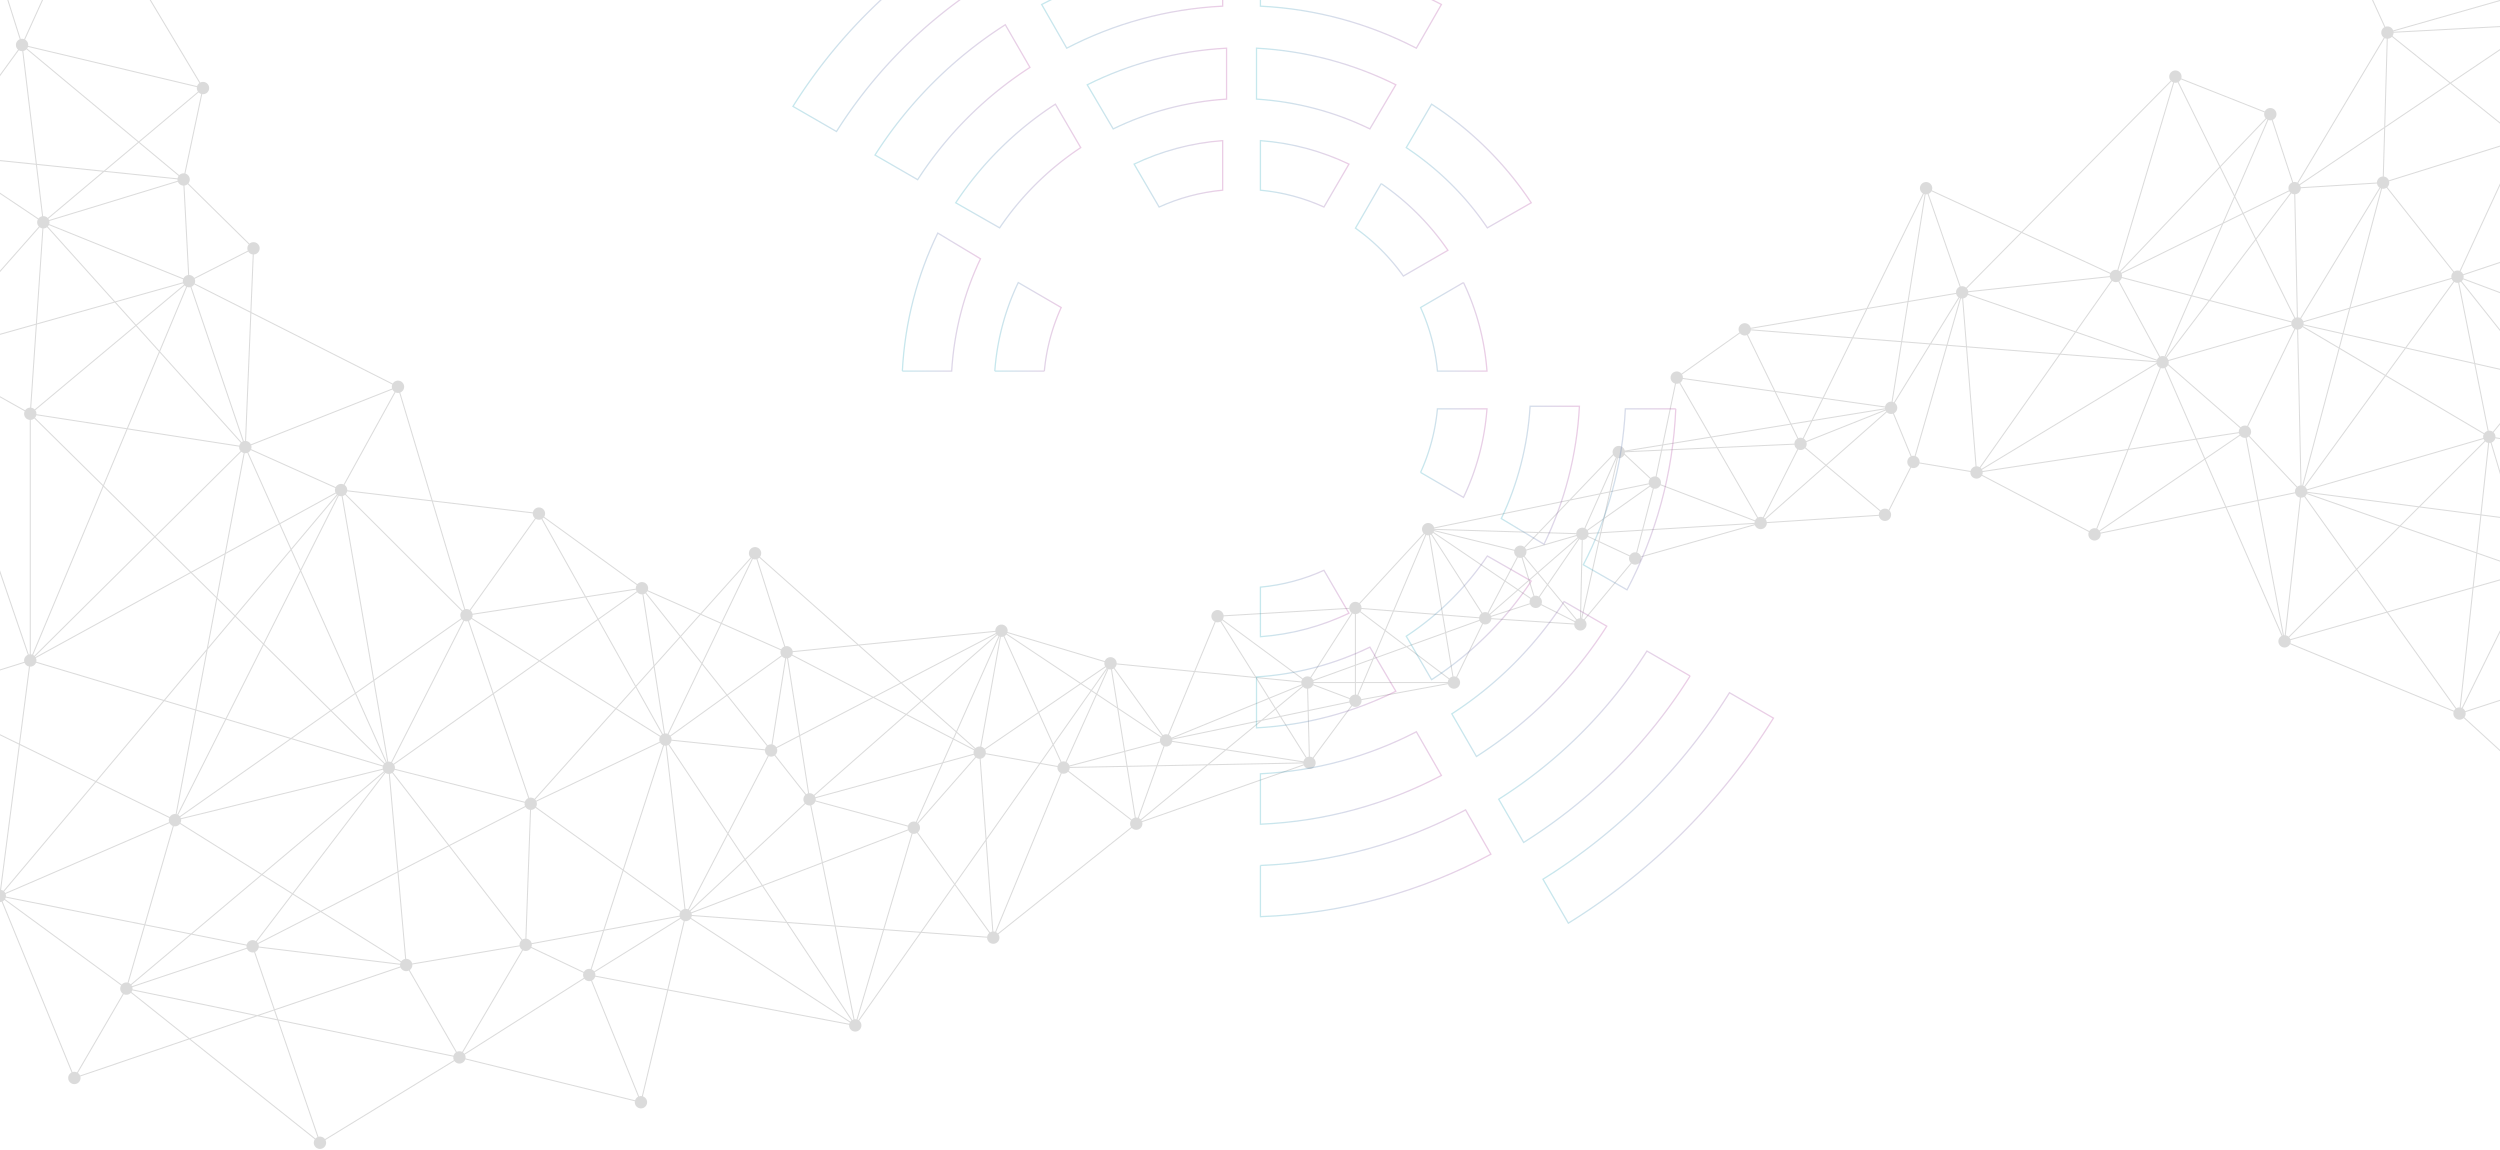 <svg width="1920" height="883" xmlns="http://www.w3.org/2000/svg" xmlns:xlink="http://www.w3.org/1999/xlink"><defs><linearGradient x1="0%" y1="50%" x2="100%" y2="50%" id="linearGradient-3"><stop stop-color="#0096AF" offset="0%"/><stop stop-color="#A51E8C" offset="100%"/></linearGradient><linearGradient x1="0%" y1="50%" x2="100%" y2="50%" id="linearGradient-4"><stop stop-color="#0096AF" offset="0%"/><stop stop-color="#A51E8C" offset="100%"/></linearGradient><linearGradient x1="0%" y1="50%" x2="100%" y2="50%" id="linearGradient-5"><stop stop-color="#0096AF" offset="0%"/><stop stop-color="#A51E8C" offset="100%"/></linearGradient><linearGradient x1="0%" y1="50%" x2="100%" y2="50%" id="linearGradient-6"><stop stop-color="#0096AF" offset="0%"/><stop stop-color="#A51E8C" offset="100%"/></linearGradient><linearGradient x1="0%" y1="50%" x2="100%" y2="50%" id="linearGradient-7"><stop stop-color="#0096AF" offset="0%"/><stop stop-color="#A51E8C" offset="100%"/></linearGradient><linearGradient x1="0%" y1="50%" x2="100%" y2="50%" id="linearGradient-8"><stop stop-color="#0096AF" offset="0%"/><stop stop-color="#A51E8C" offset="100%"/></linearGradient><linearGradient x1="0%" y1="50%" x2="100%" y2="50%" id="linearGradient-9"><stop stop-color="#0096AF" offset="0%"/><stop stop-color="#A51E8C" offset="100%"/></linearGradient><linearGradient x1="0%" y1="50%" x2="100%" y2="50%" id="linearGradient-10"><stop stop-color="#0096AF" offset="0%"/><stop stop-color="#A51E8C" offset="100%"/></linearGradient><linearGradient x1="0%" y1="50%" x2="100%" y2="50%" id="linearGradient-11"><stop stop-color="#0096AF" offset="0%"/><stop stop-color="#A51E8C" offset="100%"/></linearGradient><path id="path-1" d="M0 0h2193v1146H0z"/></defs><g id="Page-1" stroke="none" stroke-width="1" fill="none" fill-rule="evenodd"><g id="Home---blue-white"><g id="Group-7" transform="translate(-74 -222)"><g id="Group-3" opacity=".179"><mask id="mask-2" fill="#fff"><use xlink:href="#path-1"/></mask><path d="M2067.493 395.189a4.725 4.725 0 00-1.647-.377l-3.04-83.152 56.657-19.28a4.75 4.75 0 001.767 2.076l-53.737 100.733zm59.021 98.525a4.74 4.74 0 00-1.369 1.708l-83.613-31.314 22.791-60.04a4.696 4.696 0 003.541-.38l58.65 90.026zm-98.875 17.41a4.735 4.735 0 00-2.706-3.287l16.32-42.993 83.614 31.314a4.716 4.716 0 00-.18 1.28c0 .087.008.17.013.256l-97.06 13.43zm103.856 67.936c-.16.315-.283.649-.368.998l-55.194-8.726-49.311-56.108c.075-.088.145-.18.213-.272l104.66 64.108zm-2.878 47.77c-.098-.006-.195-.015-.293-.015a4.684 4.684 0 00-2.809.935l-23.952-27.256 30.22-16.692a4.733 4.733 0 002.856 1.978l-6.022 41.05zm-53.819 83.959l-19.742-17.148-1.751-61.954a4.73 4.73 0 004.145-4.017l66.154 3.982a4.717 4.717 0 001.775 3.58l-50.58 75.557zm78.258 69.02a4.7 4.7 0 00.127 5.74l-81.483 77.429a4.702 4.702 0 00-3.137-1.201c-.025 0-.049.003-.073.003l-11.67-117.502a4.73 4.73 0 003.868-4.643 4.716 4.716 0 00-1.78-3.69l16.049-23.976 78.1 67.84zm-29.268 239.944c-.408 0-.801.057-1.18.155l-19.677-56.289 52.86-176.077-31.755 232.224c-.083-.005-.163-.013-.248-.013zm-101.915-64.872a4.739 4.739 0 001.708-1.277l67.174 47.834-24.04 80.078a4.707 4.707 0 00-.977-.102 4.65 4.65 0 00-.57.038l-43.295-126.571zm16.638-115.297l-18.13 106.265-.062-.003-1.392-124.151 19.584 17.89zm-71.862-66.71a4.7 4.7 0 00.988-2.882 4.7 4.7 0 00-.13-1.084l49.86-16.267.753 67.25-51.47-47.017zm-133.616-56.885a4.676 4.676 0 00.133-2.344l73.998-21.108 52.695 73.855c-.47.4-.861.89-1.146 1.443l-125.68-51.846zm-48.976-104.227l23.726-4.92 19.489 103.166a4.055 4.055 0 00-.262.08l-42.953-98.326zm-96.938 19.304a4.612 4.612 0 00-.42-.986l80.501-54.94 15.747 36.048-95.828 19.878zm-90.78-44.377c.24-.565.372-1.187.372-1.84 0-.106-.009-.21-.016-.316l111.066-16.858-23.804 60.21a4.71 4.71 0 00-5.347 1.987l-82.271-43.183zm-48.103-9.531c.01-.128.02-.256.02-.385a4.729 4.729 0 00-3.048-4.413l24.36-84.793 14.346 1.127 7.306 91.498a4.729 4.729 0 00-3.808 3.496l-39.176-6.53zm-23.77 36.424a4.708 4.708 0 00-6.172.454l-41.302-34.701 46.114-40.719a4.704 4.704 0 004.697 1.093l13.568 32.865a4.727 4.727 0 00-2.565 4.2c0 1.697.902 3.184 2.25 4.018l-16.59 32.79zm-93.602 9.384a4.692 4.692 0 00-.882-2.118l46.414-40.986 41.394 34.777a4.7 4.7 0 00-.87 2.725l-86.056 5.602zm-140.435 74.7a4.714 4.714 0 00-1.296-.642l13.055-58.577 23.202 10.82a4.689 4.689 0 001.118 4.998l-36.08 43.4zm-98.092 44.131a4.705 4.705 0 00-1.706-.323c-.13 0-.258.01-.386.02l-5.57-33.399 25.702-9.293a4.756 4.756 0 001.877 2.086l-19.917 40.91zm-72.84 17.13a4.739 4.739 0 00-2.353-2.936l3.986-9.397h64.796c.002.024.001.05.004.073l-66.433 12.26zm-37.325 44.904a4.684 4.684 0 00-2.204-.697l-.886-35.049 31.335-6.565c.258.86.755 1.617 1.415 2.196l-29.66 40.115zm-131.22 48.815a4.741 4.741 0 00-.428-.759l51.13-42.142 73.34-1.414c.024.24.072.474.131.702l-124.173 43.613zM840.27 938.872a4.735 4.735 0 00-1.27-.958l50.386-121.925a4.709 4.709 0 004.916-1.317l48.377 37.341a4.702 4.702 0 00.038 5.189l-102.447 81.67zm-33.027-37.051l26.522 36.71a4.72 4.72 0 00-1.588 2.843l-50.211-3.692 25.277-35.861zm-74.011 103.63a4.637 4.637 0 00-.675-.329l20.377-68.785 27.585 2.029-47.287 67.085zm-145.9-23.52l12.543-52.526c.232.036.468.06.71.06 1.514 0 2.86-.719 3.726-1.83l122.372 79.649a4.746 4.746 0 00-.388.974L587.333 981.93zm-20.374 81.924a4.79 4.79 0 00-.71-.06c-.49 0-.962.076-1.407.215l-36.163-88.986a4.742 4.742 0 002.413-2.947l55.283 10.473-19.416 81.305zm-135.454-29.014c.04-.243.065-.491.065-.745a4.69 4.69 0 00-.542-2.189l91.757-58.24a4.716 4.716 0 005.167 1.658l36.162 88.986a4.746 4.746 0 00-2.337 2.7l-130.272-32.17zm-107.975 62.01a4.716 4.716 0 00-3.805-1.935c-.398 0-.783.055-1.152.148l-30.587-89.249 134.171 27.714a4.644 4.644 0 00-.038.567c0 .762.186 1.48.508 2.118l-99.097 60.638zm-103.261-76.906l51.402-17.5 15.419 3.185 30.737 89.687a4.766 4.766 0 00-1.535 1.086l-96.023-76.458zm-45.286-36.06a4.73 4.73 0 00.602-1.286l94.565 19.533-50.613 17.23-44.554-35.478zm-39.541 64.105a4.756 4.756 0 00-1.622-1.978l35.21-60.488a4.686 4.686 0 005.459-1.026l44.162 35.166-83.21 28.326zM75.987 914.258a4.749 4.749 0 001.412-1.107l89.63 65.65a4.689 4.689 0 00-.699 2.46c0 1.599.8 3.013 2.018 3.868l-35.21 60.488a4.682 4.682 0 00-3.446-.244L75.986 914.258zM12.27 760.733a4.738 4.738 0 002.394-2.981l73.83 36.048-14.442 111.539c-.071-.003-.141-.01-.214-.01-.502 0-.986.08-1.441.226L12.271 760.733zm80.604-29.703a4.742 4.742 0 003.379 2.836l-7.654 59.11-73.793-36.03c.012-.136.022-.27.022-.408 0-.354-.043-.698-.118-1.03l78.164-24.478zM19.032 499.103a4.741 4.741 0 002.016-1.678l71.907 40.394a4.692 4.692 0 00-.43 1.96 4.728 4.728 0 004.33 4.706V724.54c-.259.022-.51.065-.755.127L19.032 499.103zm69.471-238.524c.714.434 1.55.69 2.446.69.057 0 .112-.006.169-.009l10.373 86.504-67.033-6.894c0-.03.005-.06.005-.09a4.71 4.71 0 00-1.642-3.572l55.682-76.629zM35.36 79.531a4.744 4.744 0 001.978-1.537L138.14 141.22a4.697 4.697 0 00-.53 2.166c0 1.77.978 3.312 2.42 4.122L92.536 252.097a4.69 4.69 0 00-1.586-.28c-.36 0-.708.044-1.045.12L35.36 79.531zM144.83 7.516a4.723 4.723 0 003.198 1.891l-2.775 61.065L38.25 74.588a4.677 4.677 0 00-.47-1.545L144.83 7.516zm47.85 61.92a4.706 4.706 0 001.576 2.974l-49.444 66.96a4.698 4.698 0 00-1.87-.665l3.065-67.475 46.672-1.795zM38.277 75.374l106.939-4.114-3.063 67.409a4.717 4.717 0 00-3.594 1.886L37.76 77.329a4.71 4.71 0 00.519-1.954zM227.144 285.79a4.743 4.743 0 00-1.732 2.36l-129.797-30.9c.035-.23.06-.465.06-.706a4.73 4.73 0 00-2.422-4.122l47.494-104.588c.497.178 1.03.28 1.587.28a4.7 4.7 0 002.078-.488l82.733 138.166zm-11.527 69.36a4.706 4.706 0 00-.59-.042 4.713 4.713 0 00-3.365 1.413l-30.51-25.398 45.397-38.17a4.74 4.74 0 001.988 1.194l-12.92 61.003zm7.895 84.545a4.685 4.685 0 00-.004-3.554l41.173-20.94a4.721 4.721 0 003.425 2.203l-1.812 43.911-42.782-21.62zm151.77 77.583a4.684 4.684 0 00-.146 3.133l-108.513 42.856a4.732 4.732 0 00-3.642-2.592l4.049-98.105 108.251 54.708zm30.112 88.956l-64.713-7.694c.003-.056.01-.11.01-.165 0-1.638-.84-3.084-2.11-3.932l39.153-71.083a4.685 4.685 0 002.9.313l24.76 82.56zm77.795 10.044c-.001.055-.008.108-.008.163 0 1.443.652 2.735 1.673 3.602l-50.178 70.366a4.691 4.691 0 00-3.386-.565l-24.797-82.686 76.696 9.12zm79.813 55.046a4.689 4.689 0 00-.686 2.44c0 .108.01.216.017.324l-38.407 5.9-33.377-59.63c.348-.237.662-.52.935-.839l71.518 51.805zm48.337 22.484l-14.742 16.465-26.32-33.076c.36-.34.67-.73.91-1.168l40.152 17.78zm39.696-43.159c.144.109.293.21.45.302l-23.706 49.276-15.131-6.7 38.387-42.878zm31.723 71.435a4.73 4.73 0 00-4.643-3.864 4.74 4.74 0 00-1.053.122l-21.379-67.092a4.766 4.766 0 001.45-.95l75.258 66.806-49.633 4.978zm155.738-14.828c.061.333.155.654.283.96l-72.667 37.77-31.853-28.276 104.237-10.454zm83.752 23.196a4.684 4.684 0 00.517 3.3l-18.698 12.77-56.795-37.846c.1-.18.186-.366.26-.558l74.716 22.334zm68.648 7.621l-19.905 48.06a4.67 4.67 0 00-3.869.455l-37.18-51.58a4.72 4.72 0 001.574-2.735l59.38 5.8zm16.73-38.34a4.714 4.714 0 003.605-.305l26.617 42.44-45.818-4.475 15.597-37.66zm270.815-93.045l-22.864 23.885-80.03-2.42a4.47 4.47 0 00-.024-.31l102.918-21.155zm34.702-35.113a4.752 4.752 0 001.8 1.76l-12.273 27.57-21.914 4.503 32.387-33.833zm36.65-4.244l-25.814 1.165 26.468-4.302-.655 3.137zm11.37-50.627c.188.024.38.039.575.039.72 0 1.4-.167 2.011-.456l23.724 41.093-36.02 5.853 9.71-46.529zm49.178-38.717a4.714 4.714 0 003.608 1.68c.602 0 1.176-.117 1.707-.323l20.862 42.808-70.068-9.869c.005-.089.013-.176.013-.266a4.69 4.69 0 00-.662-2.402l44.54-31.628zm96.813-18.494l-10.582 21.546-77.9-6.12a4.29 4.29 0 00-.019-.378l88.501-15.048zm44.367-88.555c.19.076.388.138.591.188l-13.088 82.148-30.485 5.184 42.982-87.52zm74.325 29.613l-41.875 42.37a4.697 4.697 0 00-3.028-1.101c-.404 0-.793.056-1.167.151l-24.623-71.112a4.745 4.745 0 002.192-1.985l68.5 31.677zm115.828-116.08c.388.325.83.584 1.308.773l-42.883 144.11a4.703 4.703 0 00-1.106-.136c-1.757 0-3.29.966-4.104 2.393l-67.695-31.304 114.48-115.837zm71.406 23.855a4.706 4.706 0 00.99 4.495l-34.984 36.648-31.946-64.582a4.746 4.746 0 001.79-1.944l64.15 25.383zm21.338 53.795a4.732 4.732 0 00-2.88 4.35c0 .608.118 1.187.329 1.722L1796.86 385.4l-6.235-12.605 25.464-58.63c.476.162.984.254 1.514.254.376 0 .742-.05 1.093-.134l15.722 47.837zm71.051-110.856c.476.233.994.393 1.544.455l-1.956 67.895-65.111 43.901a4.778 4.778 0 00-.935-.883l66.458-111.368zm148.588-45.602c.2.526.49 1.006.851 1.425l-29.4 30.168a4.71 4.71 0 00-3.004-1.08 4.728 4.728 0 00-4.718 4.583l-105.569 5.622a4.055 4.055 0 00-.04-.269l141.88-40.45zm-39.825 121.692a4.739 4.739 0 00-3.275-2.713l11.272-79.028c.091.005.182.013.275.013a4.73 4.73 0 004.725-4.725 4.701 4.701 0 00-1.162-3.093l29.402-30.17a4.7 4.7 0 002.783 1.07l3.744 102.393-47.764 16.253zm48.776 68.24l-49.875-62.91a4.709 4.709 0 001.496-3.44 4.72 4.72 0 00-.146-1.142l47.543-16.179 3.032 82.914a4.69 4.69 0 00-2.05.756zm-97.125 40.18c.115-.408.181-.837.181-1.282 0-.387-.052-.76-.14-1.121l95.361-31.975a4.752 4.752 0 002.3 2.387l-22.79 60.045-74.912-28.054zm57.148 71.658c-.969 0-1.87.294-2.62.795l-55.838-70.297a4.746 4.746 0 001.032-1.42l74.91 28.056-16.328 43.015a4.702 4.702 0 00-1.156-.15zm14.148 57.772l-12.587-48.592a4.709 4.709 0 001.469-.834l48.653 55.36-37.535-5.934zm-16.64 98.453a4.696 4.696 0 00-.113-5.723l29.173-27.458a4.696 4.696 0 002.918 1.226l1.731 61.236-33.709-29.281zm34.896 71.28a4.734 4.734 0 00-1.22.308l-35.04-70.338a4.74 4.74 0 00.849-.654l34.254 29.754 1.157 40.93zm.788-.018l-1.137-40.21 19.27 16.738-16.103 24.055a4.704 4.704 0 00-2.03-.583zm-4.615 6.548a4.743 4.743 0 003.175 2.736l-16.116 94.456-19.753-18.044-.763-68.232 33.457-10.916zm-34.43-75.893a4.74 4.74 0 001.299-.315l35.036 70.34a4.725 4.725 0 00-2.276 4.034c0 .374.048.735.13 1.084l-33.226 10.841-.964-85.984zm-51.834 100.374l49.659-100.684c.434.172.9.28 1.386.315l.967 86.234-50.091 16.343a4.747 4.747 0 00-1.92-2.208zm7.526-92.156l-9.847 91.479c-.038-.001-.074-.006-.112-.006-.881 0-1.704.248-2.41.669l-52.534-73.629 64.903-18.513zm-88.457-14.499l32.84-32.802 58.506 20.465-2.798 25.99-65.48 18.68-23.068-32.333zm-52.275 52.216l51.71-51.652 22.83 31.998-73.732 21.032a4.74 4.74 0 00-.808-1.378zm4.595-110.675a4.736 4.736 0 003.618 3.294l-11.694 105.708c-.043-.001-.084-.006-.126-.006a4.78 4.78 0 00-.488.025l-19.49-103.176 28.18-5.845zm-37.354-42.724a4.714 4.714 0 001.673-.852l36.703 39.077a4.7 4.7 0 00-1.181 3.727l-28.166 5.842-9.03-47.794zm-4.925-1.573a4.716 4.716 0 004.152 1.723l9.03 47.804-23.902 4.958-15.873-36.336 26.593-18.15zm-33.204 3.017l32.276-4.9c.105.438.268.851.485 1.231l-26.471 18.066-6.29-14.397zm-165.038 23.195l134.144-81.215a4.741 4.741 0 002.425 2.856l-24.686 62.436-111.518 16.926a4.64 4.64 0 00-.365-1.003zm59.129-88.443l-60.967 86.471a4.683 4.683 0 00-2.37-.654l-7.295-91.368 70.632 5.55zm-73.63-43.104a4.73 4.73 0 003.546-2.738l82.215 28.636-11.604 16.458-71.223-5.598-2.935-36.758zm-1.69-.023c.293.058.595.089.904.09l2.924 36.629-14.059-1.105 10.231-35.614zm-22.782 34.628l21.573-35.05c.147.074.299.14.454.2l-10.278 35.773-11.75-.923zm-96.573 79.81a4.695 4.695 0 00.665-4.098l60.814-24.208c.126.251.273.488.44.712l-46.203 40.798-15.716-13.204zm-31.207 54.637a4.68 4.68 0 00-.796-.614l26.383-52.367a4.707 4.707 0 005.116-1.051l15.623 13.126-46.326 40.906zM1303.735 631.5l31.193-1.895-4.312 16.64a4.675 4.675 0 00-.798-.074c-1.752 0-3.28.962-4.097 2.382l-23.359-10.893 1.373-6.16zm-10.042 2.116a4.68 4.68 0 00.29-1.523l8.934-.542-1.286 5.767-7.938-3.702zm-5.473 63.22l1.333-60.14a4.726 4.726 0 003.807-2.366l8.097 3.775-13.095 58.752c-.047-.007-.094-.017-.142-.022zm-68.958-1.084l29.847-9.694a4.732 4.732 0 004.357 2.897 4.72 4.72 0 004.02-2.254l25.859 13.063a4.73 4.73 0 00-.29 1.075l-63.668-4.098c-.007-.34-.05-.67-.125-.989zm-36.828-1.08l27.508 2.18c.002.418.062.822.166 1.208l-25.566 9.244-2.108-12.632zm-28.114 23.56l-16.02-12.12 6.13-14.45 37.195 2.946 2.164 12.97-29.469 10.655zm32.799 24.816l-32.05-24.249 28.851-10.432 5.548 33.258a4.72 4.72 0 00-2.35 1.423zm-71.783 2.757v-12.64l12.558-4.54-7.287 17.18h-5.271zm0 9.657v-8.869h4.937l-3.855 9.089a4.728 4.728 0 00-1.082-.22zm-36.69-4.566a4.732 4.732 0 003.744-2.66l28.014 10.63c-.12.415-.187.85-.187 1.302 0 .197.016.389.04.58l-31.197 6.536-.414-16.388zm-21.1 20.896l-3.355-5.35 20.563-16.947a4.706 4.706 0 003.104 1.417l.42 16.537-20.733 4.343zm19.98 31.859l-19.535-31.147 20.306-4.256.883 34.9c-.59.064-1.148.24-1.654.503zm-114.386 6.047l5.197-14.506a4.66 4.66 0 001.216.165 4.728 4.728 0 004.586-3.61l40.443 6.321-13.216 10.893-38.226.737zM948.6 850.28l14.255-39.789 37.532-.723-50.365 41.511a4.73 4.73 0 00-1.423-1zm-53.07-38.49l43.71-.843 6.268 39.046a4.724 4.724 0 00-2.347 1.397l-48.377-37.34a4.7 4.7 0 00.745-2.26zm-58.644 125.597l-5.159-70.302 41.155-58.386 13.234 2.352a4.728 4.728 0 002.542 4.634L838.273 937.61a4.688 4.688 0 00-1.386-.222zm-5.874-69.289l5.089 69.35a4.68 4.68 0 00-1.698.62l-26.681-36.929 23.29-33.04zm-52.11-6.846a4.706 4.706 0 00.324-6.857l44.38-50.56a4.69 4.69 0 002.758.929l4.557 62.097-23.688 33.603-28.33-39.212zm-4.037 1.044a4.686 4.686 0 003.398-.583l28.491 39.432-25.706 36.468-27.886-2.05 21.703-73.267zm-59.129 70.514l-9.704-48.005 65.545-25.086a4.743 4.743 0 002.538 2.35l-21.755 73.435-36.624-2.694zm15.107 71.984a4.64 4.64 0 00-.547.035L715.9 933.615l36.233 2.663-20.328 68.616a4.759 4.759 0 00-.96-.099zm-125.598-79.317l72.868 5.357 49.8 74.986a4.72 4.72 0 00-.796.805l-122.374-79.649c.248-.459.418-.965.502-1.5zm-74.501 43.185l66.056-41.105a4.74 4.74 0 002.307 1.667l-12.551 52.559-55.315-10.48a4.687 4.687 0 00-.498-2.64zm-101.177 61.578l46.102-78.382c.62.299 1.312.47 2.046.47 1.74 0 3.258-.947 4.079-2.35l40.33 19.171a4.692 4.692 0 00-.307 1.665c0 .789.197 1.533.54 2.188l-91.756 58.24a4.784 4.784 0 00-1.034-1.002zm-144.321-32.417l96.385-32.812a4.729 4.729 0 004.328 2.836c.717 0 1.396-.165 2.007-.453l36.187 62.82a4.743 4.743 0 00-1.84 2.544L287.69 1004.95l-2.442-7.127zm-.747.254l2.293 6.688-13.653-2.82 11.36-3.868zm-108.86-17.939l88.037-29.51a4.731 4.731 0 004.338 2.858c.399 0 .783-.056 1.153-.149l15.078 43.995-12.626 4.298-95.878-19.803c.023-.187.038-.375.038-.566 0-.388-.052-.762-.14-1.123zM78.375 911.36l106.327 21.194-12.721 44.073a4.71 4.71 0 00-4.488 1.537l-89.63-65.65c.22-.358.394-.744.512-1.154zm68.674-88.969L76.564 906.2a4.71 4.71 0 00-1.731-.766l14.407-111.27 57.809 28.227zm-49.8-88.418a4.729 4.729 0 004.393-3l97.699 29.24-51.77 61.557-58.225-28.43 7.689-59.378c.07.003.14.01.213.01zM21.774 493.88l79.739-22.443-4.337 63.619c-1.595.024-3 .84-3.84 2.074l-71.905-40.393a4.7 4.7 0 00.343-2.857zm11.651-150.155l69.718 46.708a4.709 4.709 0 00.72 5.557l-83.909 95.001a4.706 4.706 0 00-2.042-.873l11.833-144.613a4.713 4.713 0 003.68-1.78zm72.902 44.37a4.723 4.723 0 00-2.743 1.685l-69.718-46.708c.242-.437.416-.913.512-1.42l67.209 6.913 4.74 39.53zm46.579-34.252l-42.285 35.553a4.707 4.707 0 00-3.349-1.397c-.057 0-.112.007-.169.009l-4.718-39.361 50.521 5.196zm-58.594-93.988l85.613 71.27-26.18 22.011-51.456-5.291-10.39-86.673a4.727 4.727 0 002.413-1.317zm116.073 99.107l-55.55-5.713 25.705-21.611 30.619 25.49a4.707 4.707 0 00-.774 1.834zm51.809 201.682c-.323.014-.637.06-.94.135l-40.233-118.525a4.747 4.747 0 002.133-1.858l43.104 21.784-4.064 98.464zm167.02 130.22l-89.641-89.444a4.696 4.696 0 001.021-2.098l65.046 7.735 24.897 83.016c-.485.192-.932.46-1.323.792zm103.63 6.667l-44.482 31.542-51.899-32.446a4.695 4.695 0 00.528-2.16c0-.11-.01-.218-.016-.325l86.532-13.293 9.336 16.682zm30.134-21.37l-29.489 20.911-9.152-16.35 38.115-5.856c.11.463.29.898.526 1.295zm13.583 56.492l-8.41-54.3a4.685 4.685 0 001.514-.662l26.4 33.177-19.504 21.785zm36.08-.954l-25.916 53.87a4.694 4.694 0 00-1.684-.316c-.112 0-.222.01-.331.018l-7.993-51.612 19.845-22.166L612.64 731.7zm.378-.788l-15.925-20.013 15-16.754 15.344 6.793-14.419 29.974zm60.636-9.51a4.688 4.688 0 00-.265 1.545c0 .888.251 1.717.68 2.427l-41.61 29.97-18.896-23.748 14.595-30.339 45.496 20.145zm71.043 35.715l-62.224-32.349a4.68 4.68 0 00.366-1.821c0-.026-.003-.053-.004-.079l50.357-5.05 32.17 28.558-20.665 10.74zm36.422 3.246l-11.22 9.855-24.347-12.657 20.442-10.625 15.125 13.427zm58.226-51.16l-57.63 50.635-14.973-13.291 72.404-37.634c.062.1.13.195.2.29zm32.436 59.372l-26.341-58.058a4.75 4.75 0 001.393-1.186l56.533 37.671-31.585 21.573zm39.779-16.112l-28.65 40.642-10.798-23.802 31.96-21.83 7.488 4.99zm12.278-17.42l-11.825 16.775-7.24-4.824 18.434-12.59c.19.232.4.446.63.639zm42.018 52.655l-33.093-22.053-4.758-29.638a4.678 4.678 0 001.296-.538l37.18 51.579a4.79 4.79 0 00-.625.65zm82.168-29.603l-74.268 30.392a4.754 4.754 0 00-2.04-2.05l19.998-48.283 46.662 4.559 9.648 15.382zm25.386-11.96c0 .022-.003.043-.003.065 0 .494.077.97.218 1.419l-24.861 10.174-9.398-14.983 34.044 3.324zm-60.797-47.792l61.502 45.383a4.682 4.682 0 00-.627 1.624l-34.65-3.385-26.942-42.957c.261-.197.501-.42.717-.665zm99.454-5.668l-31.721 49.352a4.708 4.708 0 00-5.763 1.064l-61.502-45.382c.427-.69.681-1.497.702-2.362l96.487-5.741a4.718 4.718 0 001.797 3.069zm6.862-1.218a4.704 4.704 0 00.67-1.76l24.002 1.9-5.95 14.025-18.722-14.165zm-36.507 52.773a4.751 4.751 0 00-1.416-1.773l31.721-49.352c.552.293 1.167.48 1.82.533v38.976l-32.125 11.616zm.416 1.576a4.63 4.63 0 00-.149-.834l31.858-11.52v12.354h-31.71zm-33.65 12.664l24.74-10.123c.097.187.204.369.323.541l-20.483 16.883-4.58-7.301zm-6.505 16.438l-68.605 14.374c-.007-.023-.012-.045-.02-.067l74.391-30.443 4.707 7.504-10.473 8.632zm1.66-.348l9.234-7.611 3.146 5.016-12.38 2.595zm-70.106 15.493l67.138-14.067-25.98 21.413-41.135-6.429c.008-.11.017-.224.017-.338 0-.196-.016-.389-.04-.579zm-58.52-34.82l-14.792 32.852-8.534 18.952a4.69 4.69 0 00-1.573-.275c-.556 0-1.088.102-1.584.278l-5.946-13.103 28.927-41.038 3.503 2.334zm8.862-19.68l-8.534 18.952-3.376-2.25 11.814-16.76c.033.02.063.04.096.059zm-7.87 19.395l8.59-19.073a4.67 4.67 0 001.571.276c.122 0 .24-.01.358-.02l4.642 28.919-15.16-10.102zm20.574 43.824l-42.018 11.13a4.755 4.755 0 00-2.155-2.544l23.272-51.682 15.658 10.434 5.243 32.662zm27.62-7.315l-26.854 7.113-5.116-31.864 32.484 21.645a4.696 4.696 0 00-.59 2.281c0 .282.03.556.077.825zm-82.141 3.226l5.754 12.683a4.738 4.738 0 00-2.26 2.911l-12.874-2.288 9.38-13.306zm-51.648 5.794a4.697 4.697 0 00-.596-2.764l40.933-27.959 10.934 24.097-9.859 13.986-41.412-7.36zm-.14.776l41.051 7.295-40.39 57.3-4.487-61.144a4.732 4.732 0 003.825-3.451zm-52.34 52.624a4.855 4.855 0 00-.532-.347l20.183-45.361 23.695-6.503a4.721 4.721 0 001.032 1.65l-44.378 50.56zm-81.574-13.441a4.74 4.74 0 003.117-2.92l71.007 19.301a4.69 4.69 0 00-.08.854c0 .457.067.896.188 1.314l-65.42 25.038-8.812-43.587zm-37.358 61.256l-12.957-19.51 45.829-42.785a4.702 4.702 0 003.168 1.23c.185 0 .367-.014.546-.034l8.838 43.714-45.424 17.385zm-131.338 64.763l9.595-29.662 58.071-10.807c.087.316.204.618.35.905l-66.055 41.105a4.75 4.75 0 00-1.96-1.541zm-45.949-19.325l54.665-10.173-9.466 29.26a4.678 4.678 0 00-1.073-.128c-1.74 0-3.26.947-4.079 2.35l-40.331-19.171a4.692 4.692 0 00.284-2.138zm-209.775 2.59l108.602 13.224c-.003.06-.009.119-.009.178 0 .395.054.777.146 1.144l-96.39 32.814-15.077-43.995a4.74 4.74 0 002.728-3.364zm-97.735 28.814l46.047-38.752 42.368 8.444c-.02.176-.032.354-.032.535 0 .386.052.761.14 1.121l-88.037 29.51a4.718 4.718 0 00-.486-.858zm45.059-38.95l-45.564 38.345a4.75 4.75 0 00-1.665-1.079l12.74-44.14 34.489 6.874zm-12.504-83.046a4.715 4.715 0 004.703-1.804l62.275 39.005-53.703 45.195-35.04-6.984 21.765-75.412zm-129.148 52.01l125.908-54.418a4.752 4.752 0 002.485 2.185l-21.785 75.48L78.53 910.586a4.58 4.58 0 00-.217-2.038zm125.676-58.353a4.7 4.7 0 00-.325 1.71c0 .527.09 1.032.25 1.506l-125.91 54.417a4.794 4.794 0 00-.836-1.122l70.61-83.957 56.211 27.446zm19.896-82.634l-15.01 79.644a4.723 4.723 0 00-4.538 2.283l-56.036-27.36 51.862-61.667 23.722 7.1zm8.575-45.502l-8.429 44.724-23.315-6.979 31.744-37.745zm-130.897 5.272l118.996-65.237 19.562 19.317-7.363 39.07-32.865 39.077-98.022-29.338a4.694 4.694 0 00-.308-2.889zm51.315-132.067l-54.176 129.49a4.669 4.669 0 00-1.06-.211V544.485a4.701 4.701 0 002.677-1.12l52.56 51.9zm-51.042-54.376l69.302 10.735-17.932 42.858-52.333-51.676c.458-.548.79-1.2.963-1.917zm60.302-86.512l15.737 17.513-77.269 64.57a4.73 4.73 0 00-2.646-1.346l4.353-63.9 59.825-16.837zm-54.8-56.927a4.69 4.69 0 002.784-.963l51.428 57.236-59.18 16.656 4.968-72.93zm103.07-36.616l-98.75 30.143a4.656 4.656 0 00-.532-.975l42.87-36.045 56.31 5.79c-.001.03-.005.06-.005.09 0 .343.039.676.108.997zm4.513 74.965l-103.135-41.673a4.696 4.696 0 00.103-2.397l98.752-30.142a4.728 4.728 0 004.24 2.968l3.614 68.693a4.733 4.733 0 00-3.574 2.55zM259.545 561.6l-62.586-69.651 20.724-49.53c.458.148.945.231 1.453.231.393 0 .774-.054 1.139-.145l40.234 118.527c-.345.15-.667.343-.964.568zm72.105 38.693l-42.718 23.42-24.256-54.216a4.763 4.763 0 001.85-1.85l64.987 29.163a4.694 4.694 0 00-.272 1.566c0 .683.148 1.33.41 1.917zM453.012 754.14l-18.855-55.344a4.766 4.766 0 001.888-1.502l51.622 32.273-34.655 24.573zm93.42 12.166l-61.982 69.23a4.692 4.692 0 00-2.843-.96c-.395 0-.777.055-1.144.146l-27.186-79.803 35.113-24.9 58.042 36.287zm15.327-17.12l-14.794 16.525-57.879-36.186 44.145-31.304 28.528 50.966zm21.329 36.496l-20.368-36.389 13.318-14.876 7.895 50.973a4.736 4.736 0 00-.845.292zm5.54 1.23a4.773 4.773 0 00-1.192-1l25.75-53.529 18.635 23.42-43.192 31.108zm74.33 8.019a4.716 4.716 0 00-1.405 2.558l-71.791-7.418c0-.03.005-.06.005-.092 0-.888-.251-1.717-.68-2.428l43.226-31.131 30.645 38.511zm14.035-67.401l-10.454 66.127c-.115-.008-.229-.018-.346-.018-.97 0-1.871.295-2.622.797l-30.619-38.477 41.578-29.945a4.714 4.714 0 002.463 1.516zm11.42 58.842l-9.182-58.839a4.736 4.736 0 002.876-2.069l61.738 32.096-55.432 28.812zm10.604 46.128a4.705 4.705 0 00-3.273-1.325 4.13 4.13 0 00-.336.017l-6.867-43.999 56.158-29.189 24.568 12.772-70.25 61.724zm-65.529 29.716l30.886-59.49a4.7 4.7 0 001.82.365c.96 0 1.854-.29 2.601-.785l23.73 30.144a4.71 4.71 0 00-1.506 3.45c0 1.103.383 2.118 1.018 2.922l-45.732 42.694-12.817-19.3zm-29.735 59.026a4.69 4.69 0 00-.651-.496l29.971-57.731 12.65 19.046-41.97 39.181zm.539.574l41.872-39.091 12.787 19.254-54.115 20.71a4.785 4.785 0 00-.544-.873zm-51.488-30.904l43.731 31.403a4.692 4.692 0 00-.65 2.898l-57.647 10.727 14.566-45.028zm-74.525 52.002l3.553-98.897a4.71 4.71 0 003.366-1.652l66.935 48.065-14.776 45.674-55.089 10.251a4.732 4.732 0 00-3.99-3.441zm-92.319 15.482h-.022l-5.882-66.61 38.672-19.817 55.8 72.156a4.71 4.71 0 00-1.537 3.478c0 .134.009.266.02.397l-82.48 13.949a4.73 4.73 0 00-4.57-3.553zm-113.576-11.433l47.87-24.531 61.51 38.526a4.68 4.68 0 00-.43 1.204l-108.602-13.225c.001-.06.008-.117.008-.177a4.69 4.69 0 00-.356-1.797zm25.772-38.371l-27.601 36.188a4.702 4.702 0 00-2.54-.746 4.73 4.73 0 00-4.537 3.42l-41.752-8.323 53.415-44.954 23.015 14.415zm71.081-93.606c.059.06.122.113.184.168l-70.785 92.809-22.862-14.319 93.463-78.658zm-156.186 36.181l155.058-38.01c.149.442.36.853.624 1.225l-93.66 78.824-62.487-39.139a4.69 4.69 0 00.529-2.163c0-.25-.025-.496-.064-.737zm33.87-76.713l-36.767 73.07a4.885 4.885 0 00-.506-.17l14.996-79.566 22.278 6.666zm7.692-78.735l21.33 21.062-28.661 56.96-22.491-6.732 8.703-46.18 21.119-25.11zm-.563-.556l-20.259 24.089 7.006-37.176 13.253 13.087zm78.585-93.439l-34.948 41.555-8.433-18.846 42.774-23.45a4.8 4.8 0 00.607.741zm14.516 152.117l-41.876-93.6 28.927-57.485c.546.22 1.14.345 1.764.345.138 0 .273-.008.408-.02l24.258 141.28-13.481 9.48zm24.25 53.245c-.128.033-.254.07-.378.114l-23.544-52.626 13.3-9.353 10.622 61.865zm58.38-108.608l-55.405 108.806a4.691 4.691 0 00-1.79-.355c-.139 0-.274.01-.41.021l-10.684-62.23 67.152-47.225c.323.387.708.718 1.138.983zm-53.586 110.135a4.758 4.758 0 00-1.125-.97l55.41-108.803a4.684 4.684 0 001.786.352c.395 0 .777-.054 1.144-.146l18.93 55.57-76.146 53.997zm100.95 29.15l-99.904-25.333c.042-.253.07-.51.07-.775 0-.876-.245-1.695-.662-2.399l75.958-53.863 27.11 79.58a4.744 4.744 0 00-2.572 2.79zm103.7-49.944a4.694 4.694 0 00-.528 2.16c0 .588.113 1.15.31 1.67l-94.944 45.273a4.728 4.728 0 00-.645-.86l62.072-69.331 33.734 21.088zm.419-.666l-33.621-21.02 14.522-16.22 20.235 36.15a4.752 4.752 0 00-1.136 1.09zm19.32 132.86c-.049 0-.098.005-.147.007l-14.464-125.407c.478-.097.93-.266 1.345-.494l45.257 68.146-30.17 58.113a4.686 4.686 0 00-1.82-.365zm-16.616-125.436c.346.081.704.128 1.074.128.05 0 .098-.006.148-.006l14.464 125.406a4.725 4.725 0 00-2.66 1.57l-43.935-31.55 30.91-95.548zm-97.946 43.056l94.944-45.274a4.744 4.744 0 002.252 1.98l-30.831 95.304-66.73-47.918a4.672 4.672 0 00.365-4.092zm-110.25-22.5a4.73 4.73 0 001.276-1.94l99.904 25.335c-.043.252-.07.51-.07.774 0 .636.128 1.242.357 1.797l-58.288 29.87-43.178-55.836zm-2.381 1.174a4.684 4.684 0 001.76-.69l43.087 55.718-38.257 19.605-6.59-74.633zm-160.928 33.214l85.164-59.89 70.335 21.051c-.067.314-.102.64-.102.973 0 .251.025.497.063.737l-155.055 38.015a4.652 4.652 0 00-.405-.886zm84.204-60.177l-84.655 59.531a4.776 4.776 0 00-1.156-.995l36.832-73.196 48.98 14.66zm30.816-21.67l-29.996 21.093-49.44-14.797 28.485-56.608 50.951 50.311zm42.032 40.396l-40.808-40.295 18.116-12.74 23.48 52.485a4.688 4.688 0 00-.788.55zm-1.324 1.858l-69.744-20.874 29.605-20.82 40.908 40.395a4.727 4.727 0 00-.77 1.3zM304.819 661.15l41.676 93.153-18.358 12.91-51.233-50.588 27.915-55.475zm-6.775-17.071l35.196-41.85c.085.06.172.117.26.171l-28.64 56.916-6.816-15.237zm6.36 16.145l-28.088 55.819-21.195-20.928 42.36-50.366 6.923 15.475zM271.179 945.26l27.645-36.25 20.652 12.935-47.456 24.319a4.76 4.76 0 00-.84-1.004zm49.113-23.733l-20.988-13.146 70.736-92.75c.735.472 1.607.75 2.545.75l.022-.001 6.618 74.947-58.933 30.2zm61.892 38.765l-61.115-38.278 58.23-29.841 5.855 66.297a4.725 4.725 0 00-2.97 1.822zm95.307-17.403c-.86.04-1.66.31-2.341.752l-55.71-72.039 58.162-29.805a4.724 4.724 0 003.443 2.194l-3.554 98.898zm186.186-140.531l-30.687 59.108-45.019-67.785a4.725 4.725 0 001.711-2.826l71.791 7.419c0 .03-.005.06-.005.091a4.72 4.72 0 002.209 3.993zm29.465 29.601l-23.73-30.143a4.71 4.71 0 001.14-5.273l17.252-8.966 6.826 43.736c-.538.13-1.04.35-1.488.646zm-15.026-104.287c.114 0 .226-.01.337-.018l9.223 59.101-17.491 9.092a4.738 4.738 0 00-2.868-2.068l10.454-66.125c.114.008.229.018.345.018zm-430.785-80.255l41.231-22.604 8.561 19.136-42.564 50.61-13.585-13.414 6.357-33.728zm-.895.49l-6.139 32.57-19.016-18.779 25.155-13.791zm-52.928-13.631l65.825-65.323c.517.441 1.13.771 1.803.958l-14.511 76.994-25.93 14.216-27.187-26.845zm-92.642 91.935l92.083-91.38 27.026 26.685-118.79 65.123a4.718 4.718 0 00-.319-.428zm91.523-91.934l-92.079 91.376c-.27-.23-.565-.43-.882-.595l54.055-129.198 38.906 38.417zm65.297-69.248c-.008.11-.016.22-.016.332a4.7 4.7 0 001.108 3.034l-65.83 65.327-39.137-38.645 18.13-43.33 85.745 13.282zm4.709 5.058c.547 0 1.072-.1 1.561-.272l24.283 54.277-40.72 22.324 14.39-76.355c.16.016.322.026.486.026zm-65.772-77.335l62.336 69.373a4.718 4.718 0 00-1.153 2.126L172.253 551l24.37-58.246zm19.155-51.509c.344.348.741.64 1.178.869L196.377 491.3l-17.369-19.33 36.77-30.727zm-1.063-1.667c.143.38.33.735.56 1.06l-36.795 30.747-15.496-17.246 51.731-14.561zm-103.228-44.724l103.135 41.672a4.727 4.727 0 00-.123 2.296l-52.102 14.663-51.689-57.524c.31-.328.573-.7.779-1.107zM101.11 537.065l77.293-64.589 17.637 19.629-24.589 58.77-69.494-10.765c.008-.11.017-.219.017-.331 0-1.01-.322-1.945-.864-2.714zm674.72 315.88a4.729 4.729 0 00-4.435 3.112l-71.007-19.302c.05-.278.08-.562.08-.853 0-.297-.03-.586-.083-.867l96.922-26.597-19.922 44.776a4.696 4.696 0 00-1.555-.269zm29.818-63.255l-7.927 17.817-97.546 26.77a4.677 4.677 0 00-.64-1.183l70.482-61.927 35.631 18.523zm2.41-5.416l-2.09 4.696-35.317-18.36 11.063-9.721 26.344 23.385zm19.57 11.206l15.07-84.381a4.7 4.7 0 002.025-.258l26.4 58.186-41.046 28.036a4.726 4.726 0 00-2.45-1.583zm-5.574 2.74a4.694 4.694 0 00-.283 2.687l-23.07 6.332 7.645-17.186 15.708 8.167zm.582-1.005c-.075.1-.147.202-.214.307l-15.755-8.19 2.008-4.51 13.96 12.393zm3.777-1.9a4.7 4.7 0 00-3.255 1.31l-14.148-12.558 32.576-73.215c.111.04.224.074.339.104l-15.072 84.382a4.512 4.512 0 00-.44-.022zm13.452-85.52c.3.288.634.538 1 .74l-32.471 72.984-26.083-23.153 57.554-50.57zm-272.823-31.304c.112 0 .222-.01.331-.018l8.51 54.94-13.57 15.156-28.436-50.804 29.556-20.958a4.716 4.716 0 003.61 1.684zM428.66 691.423a4.704 4.704 0 00-.466 5.428l-66.849 47.01-24.194-140.916a4.702 4.702 0 001.868-.967l89.64 89.445zM20.546 491.512l83.91-95a4.71 4.71 0 002.105.88l-4.99 73.212-80.013 22.52a4.727 4.727 0 00-1.012-1.612zm406.297 537.858a4.7 4.7 0 00-2.006.453l-36.188-62.82a4.72 4.72 0 002.036-3.88c0-.134-.01-.266-.02-.397l82.48-13.949a4.732 4.732 0 001.847 2.682l-46.103 78.382a4.7 4.7 0 00-2.046-.47zm178.464-104.678a4.725 4.725 0 00-.187-1.266l54.277-20.773 18.165 27.352-72.255-5.313zm73.249 5.385l-18.405-27.713 45.135-17.274 9.636 47.661-36.366-2.674zm50.012 75.305l-49.46-74.474 35.976 2.646 14.442 71.432a4.69 4.69 0 00-.958.396zm166.953-194.38c-.012-.114-.032-.226-.052-.339l41.942-11.108 1.703 10.607-43.593.84zm44.388-.855l-1.733-10.795 26.932-7.134a4.745 4.745 0 002.488 2.712l-5.298 14.785-22.389.432zm6.734 39.703c-.12 0-.238.01-.357.018l-6.25-38.935 21.978-.423-14.155 39.504a4.7 4.7 0 00-1.216-.164zm128.464-43.119l-58.67-9.17 26.599-21.923 14.136-2.961 19.69 31.395a4.734 4.734 0 00-1.755 2.66zm39.442-51.268a4.73 4.73 0 00-3.863 2.67l-28.013-10.632a4.71 4.71 0 00.167-.907h31.71v8.869zm23.435-48.603l15.455 11.693-24.114 8.718 8.659-20.411zm-9.67 20.777l-12.977 4.692v-38.69a4.703 4.703 0 003.118-1.556l18.882 14.287-9.022 21.267zm40.32-95.053l-24.708 58.25-24.259-1.921a4.7 4.7 0 00-1.245-3.167l49.512-53.618c.22.172.453.325.7.456zm115.919-.346c.012.23.035.456.08.675l-38.625 11.152a4.723 4.723 0 00-.874-1.443l10.77-11.25 28.649.866zm6.265-4.71a4.703 4.703 0 00-1.553-.268 4.73 4.73 0 00-4.692 4.19l-27.936-.844 23.163-24.196 22.477-4.62-11.459 25.738zm19.082-27.305l-4.414 19.808-12.607 8.917a4.749 4.749 0 00-1.34-1.102l11.687-26.251 6.674-1.372zm5.91-26.516l-5.722 25.673-6.468 1.33 12.046-27.056c.048.017.095.038.144.053zm29.683 14.23a4.628 4.628 0 00-.575-.04c-1.22 0-2.328.469-3.167 1.23l-19.984-18.667c.097-.346.153-.709.167-1.082l27.693-1.25-4.134 19.808zm47.067-21.748l30.943 53.598a4.749 4.749 0 00-1.56 1.832l-72.49-27.685c.122-.417.19-.856.19-1.311a4.731 4.731 0 00-3.379-4.528l4.176-20.004 42.12-1.902zm-.444-.767l-41.51 1.874.675-3.236 36.614-5.95 4.221 7.312zm57.072-17.273l5.21 10.691a4.722 4.722 0 00-2.301 3.874l-59.094 2.668-4.277-7.407 60.462-9.826zm24.25-20l-8.145 16.585-15.653 2.545-11.763-24.139 35.561 5.01zm60.569-43.377l-7.286 45.728a4.296 4.296 0 00-.35-.018 4.731 4.731 0 00-4.605 3.679l-47.142-6.64 22.42-45.653 36.963 2.904zm.124-.78l-36.713-2.885 10.694-21.776 30.782-5.234-4.763 29.895zm-6.631 46.631l7.294-45.789 21.1 1.658-27.393 44.503a4.772 4.772 0 00-1.001-.372zm-5.836 4.95l-55.418 9.006 8.013-16.315 47.4 6.677c-.005.09-.014.177-.014.266 0 .124.01.245.02.366zm-62.425 23.275l6.581-13.401 55.97-9.096c.02.077.038.156.06.232l-60.814 24.207a4.747 4.747 0 00-1.797-1.942zm-4.133-.354L1450 548.017l14.867-2.415-6.334 12.896a4.68 4.68 0 00-3.427-.004zm-28.91 60.445c-.72 0-1.4.166-2.01.455l-30.74-53.244 58.685-2.65a4.723 4.723 0 002.214 3.417l-26.382 52.368a4.694 4.694 0 00-1.767-.346zm-82.077-21.663c.26.045.526.073.799.073a4.728 4.728 0 004.253-2.68l72.49 27.685a4.705 4.705 0 00-.184 1.202l-85.513 5.198 8.155-31.478zm-3.732-3.32c.111.376.269.731.464 1.061l-34.407 24.336 4.302-19.304 29.641-6.093zm-23.168-20.033a4.725 4.725 0 004.246-2.667l19.747 18.445a4.698 4.698 0 00-.983 3.483l-29.295 6.022 5.646-25.333c.21.03.421.05.639.05zm-11.03 46.576l35.115-24.838a4.726 4.726 0 002.053 1.417l-8.22 31.726-31.222 1.898 2.273-10.203zm-18.755 76.325a4.688 4.688 0 00-2.405.834l-22.028-26.644 23.93-34.924a4.69 4.69 0 001.836.595l-1.333 60.14zm-30.982-16.254l6.085-8.88 21.886 26.47c-.276.27-.516.574-.719.904L1257.846 686a4.721 4.721 0 00-1.393-5.43v-.001zm-37.978 13.475l21.37-18.577 9.508 6.447a4.695 4.695 0 00-.61 2.315c0 .372.048.732.13 1.08l-29.849 9.692a4.747 4.747 0 00-.549-.957zm-47.64-60.913c.18 0 .357-.012.531-.032l10.128 60.71-36.739-2.911 24.606-58.007c.464.154.96.24 1.475.24zm68.222 16.593l-9.42 17.869-54.603-37.03c.109-.21.202-.429.278-.656l61.625 15.102a4.74 4.74 0 00-.063.736c0 1.67.873 3.137 2.183 3.979zm46.402-14.951l-30.5 26.513-10.058-12.166a4.707 4.707 0 001.331-4.302l38.624-11.15c.152.397.356.768.603 1.105zm-29.999 27.12l30.514-26.525c.098.097.2.19.307.277l-23.802 34.737-7.019-8.49zm-1.992 17.61c-.347 0-.685.04-1.011.112l-3.675-11.917 6.084-5.289 7.15 8.648-6.214 9.068a4.688 4.688 0 00-2.334-.622zm-5.336-11.24l3.573 11.585a4.745 4.745 0 00-1.91 1.415l-9.334-6.33 7.67-6.67zm-3.838-18.64l10.07 12.18-5.835 5.072-5.166-16.748c.33-.134.642-.303.931-.504zm-14.002 18.414l9.46-17.942a4.69 4.69 0 002.858.266l5.268 17.08-8.091 7.034-9.495-6.438zm-55.678-36.805l54.654 37.06-12.752 24.19a4.719 4.719 0 00-4.055.174l-38.757-60.505a4.73 4.73 0 00.91-.92zm43.346 62.216a4.678 4.678 0 00-.75-.594l12.713-24.115 9.248 6.27-21.21 18.44zm-35.657.425l-10.163-60.93c.316-.09.618-.211.903-.363l38.757 60.504a4.724 4.724 0 00-1.79 2.983l-27.707-2.194zm111.633-62.567a4.696 4.696 0 00-.604-1.715l11.9-8.416-2.135 9.575-9.16.556zm37.446 15.136l4.375-16.887 85.77-5.213c.01.074.02.15.033.223l-87.32 24.675a4.743 4.743 0 00-2.859-2.798zm244.993-198.72a4.724 4.724 0 001.77 2.622l-21.786 35.393-21.44-1.684 4.796-30.097 36.66-6.234zm117.9-13.67l-108.692 11.602a4.701 4.701 0 00-1.051-2.176l42.075-42.576 67.954 31.424a4.709 4.709 0 00-.291 1.617c0 .037.005.072.006.108zm87.698-41.334l8.243-18.978 5.94 12.007-14.183 6.97zm24.051 12.978l-35.337 46.595-13.1-3.427 23.902-55.034 15.014-7.38 9.521 19.246zm27.086-35.718l-26.555 35.016-9.345-18.89 35.006-17.209c.243.405.545.77.894 1.083zm70.856-12.42a4.722 4.722 0 00-4.46 4.608l-58.572 3.621a4.696 4.696 0 00-.548-1.62l64.645-43.587-1.065 36.977zm51.875-71.234l50.148 40.28a4.698 4.698 0 00-.693 3.668l-96.697 30.218a4.735 4.735 0 00-3.845-2.915l1.08-37.536 50.007-33.715zm-48.04-34.586a4.706 4.706 0 003.162-1.461l44.236 35.53-49.336 33.266 1.939-67.335zm102.105 72.78a4.708 4.708 0 00-3.42 1.475l-49.961-40.13 62.3-42.005a4.732 4.732 0 002.626 1.646l-11.27 79.028c-.093-.004-.183-.014-.275-.014zm8.621 186.218l-43.587-9.856-12.296-61.848a4.726 4.726 0 001.316-.608l55.84 70.298a4.72 4.72 0 00-1.273 2.014zm-28.03 47.088c.007-.113.016-.228.016-.344a4.709 4.709 0 00-1.434-3.385l31.27-38.052a4.696 4.696 0 002.684.841c.273 0 .538-.028.798-.073l12.502 48.26-45.837-7.247zm57.666 68.17l-43.136-5.608-17.512-58.512a4.735 4.735 0 002.857-3.271l46.176 7.299 14.671 56.633a4.739 4.739 0 00-3.056 3.459zm-28.276 31.368a4.704 4.704 0 00-4.127-1.114l-10.486-35.035 42.791 5.562c-.003.073-.01.143-.01.217a4.7 4.7 0 001.01 2.91l-29.178 27.46zm-7.724 2.328a4.718 4.718 0 00-.155 1.182c0 .312.032.617.09.913l-38.318 10.929 2.744-25.49 35.639 12.466zm-32.481-41.805l24.74 3.217 10.59 35.373a4.749 4.749 0 00-2.591 2.472l-35.81-12.527 3.071-28.535zm-47.614-6.19l46.833 6.088-3.054 28.37-57.974-20.279 14.195-14.178zm-86.235-11.02c.015-.062.034-.123.047-.185l85.202 11.077-14.034 14.019-71.215-24.91zm-1.516 2.42a4.758 4.758 0 001.257-1.677l70.856 24.785-32.479 32.441-39.634-55.55zm-43.788-53.593l36.258-74.664c.441.171.914.277 1.408.307l2.576 119.648a4.697 4.697 0 00-2.44 1.002l-36.704-39.077a4.703 4.703 0 001.218-3.158 4.723 4.723 0 00-2.316-4.058zm-63.406-45.183a4.761 4.761 0 001.879-1.857l55.318 48.302a4.697 4.697 0 00-.925 2.796c0 .108.01.212.017.317l-32.486 4.93-23.803-54.488zm-2.244.568a4.71 4.71 0 001.522-.256l23.72 54.3-51.123 7.759 24.515-62.005c.432.131.89.202 1.366.202zm-4.572-5.9a4.505 4.505 0 00-.087.414l-73.436-5.772 11.463-16.259 62.06 21.616zm-34.116-61.25a4.69 4.69 0 004.701.531l31.399 57.944a4.748 4.748 0 00-1.726 2.03l-61.846-21.541 27.472-38.964zm7.455-2.985a4.69 4.69 0 00.074-.809c0-.608-.119-1.187-.33-1.721l77.008-37.855-23.582 54.295-53.17-13.91zm32.745 60.937a4.697 4.697 0 00-1.512-.253c-.675 0-1.316.145-1.897.4l-31.4-57.943a4.751 4.751 0 001.865-2.378l53.052 13.878-20.108 46.296zm1.015.488a4.213 4.213 0 00-.29-.177l20.154-46.405 12.902 3.375-32.766 43.207zm96.43-26.552a4.718 4.718 0 00-.074.809c0 .315.032.622.091.92l-94.563 27.131a4.734 4.734 0 00-1.257-1.832l32.964-43.467 62.84 16.439zm2.213-3.232a4.745 4.745 0 00-2.012 2.47l-62.525-16.357 34.902-46.021 29.635 59.908zm-.077-95.211l2.02 94.552a4.683 4.683 0 00-1.238.308l-29.81-60.259 26.792-35.327a4.696 4.696 0 002.236.726zm86.221 117.774l36.7-50.429a4.681 4.681 0 002.98.66l12.225 61.504-51.905-11.735zm62.292 63.985a4.73 4.73 0 00-2.545 1.807l-75.26-44.474 15.01-20.624 52.576 11.886 10.219 51.405zm1.192 9.258c.037.001.074.007.111.007.334 0 .66-.037.974-.103l17.414 58.172-24.409-3.173 5.91-54.903zm-2.939-1.117a4.714 4.714 0 002.155 1.035l-5.908 54.884-46.213-6.009 49.966-49.91zm-136.844 37.475l135.487-39.387c.193.498.463.956.8 1.356l-50.395 50.338-85.808-11.155c.003-.073.01-.144.01-.215a4.66 4.66 0 00-.094-.937zm-3.578-125.365l27.716 16.371-27.943 105.281a4.737 4.737 0 00-.533-.062l-2.574-119.648a4.725 4.725 0 003.334-1.942zm60.321-106.476l-24.327 91.657-35.419 10.363a4.744 4.744 0 00-1.625-2.116l60.852-100.126c.168.084.341.157.52.222zm-28.731 111.322l5.052-19.034 77.978-22.812a4.75 4.75 0 001.319 1.873l-36.898 50.702-47.451-10.73zm-30.914-6.181l29.943 6.77-2.686 10.118-27.513-16.257c.1-.204.188-.414.256-.631zm.125-2.368l34.957-10.225-4.937 18.6-29.976-6.777c.03-.214.05-.431.05-.653a4.73 4.73 0 00-.094-.945zm27.836 19.673l2.75-10.362 47.15 10.66-14.855 20.41-35.045-20.708zm-27.241 106.298a4.682 4.682 0 00-.862-.412l27.886-105.068 34.786 20.547-61.81 84.933zm137.445-37.045l-135.487 39.387a4.736 4.736 0 00-1.321-1.88l61.854-84.994 75.336 44.498a4.687 4.687 0 00-.382 2.989zm-76.932-191.42a4.7 4.7 0 002.61-.79l51.28 64.845a4.709 4.709 0 00-1.405 4.388l-77.516 22.677 24.204-91.197c.27.048.544.077.827.077zm-106.105 181.839a4.707 4.707 0 00-3.284 1.336l-55.499-48.46a4.695 4.695 0 00.175-2.469l94.562-27.131a4.742 4.742 0 002.005 2.382l-36.257 74.664a4.697 4.697 0 00-1.702-.322zm221.622-33.29l-31.27 38.05a4.692 4.692 0 00-3.215-.808l-10.15-51.059 43.251 9.779c-.03.213-.05.43-.05.653 0 1.326.55 2.525 1.434 3.384zm-12.166-182.192l-44.622 96.705a4.702 4.702 0 00-1.613-.29c-.965 0-1.862.293-2.61.791l-51.281-64.844a4.71 4.71 0 001.5-3.444 4.7 4.7 0 00-.117-1.028l96.697-30.218a4.756 4.756 0 002.046 2.328zm-108.022 29.6a4.724 4.724 0 001.892 3.131l-60.853 100.127a4.687 4.687 0 00-1.812-.487l-2.022-94.552a4.73 4.73 0 004.226-4.598l58.569-3.62zm-313.889 83.486l108.692-11.603a4.712 4.712 0 001.238 2.381l-27.649 39.216-82.43-28.711c.097-.377.154-.769.154-1.175 0-.037-.004-.072-.005-.108zm9.356 134.792l61.234-86.851 73.9 5.807c0 .18.013.357.034.531l-134.383 81.36a4.79 4.79 0 00-.785-.847zm236.562 129.723a4.71 4.71 0 00-2.141-1.032l11.692-105.708c.043 0 .085.007.13.007.88 0 1.703-.248 2.41-.67l39.712 55.66-51.803 51.743zm132.225 54.4l9.881-91.793 38.629-11.02a4.74 4.74 0 001.981 2.375l-49.658 100.683a4.698 4.698 0 00-.833-.244zm97.093-365.826c0 .387.05.762.14 1.122l-95.362 31.975a4.76 4.76 0 00-2.01-2.238l44.623-96.705a4.688 4.688 0 004.23-.503l49.875 62.908a4.707 4.707 0 00-1.496 3.441zm-43.071-157.982c.08.596.271 1.156.554 1.66l-62.502 42.142-44.422-35.681a4.7 4.7 0 00.801-2.499l105.569-5.622zm-228.072 131.27l-8.877 20.44-77.839 38.26a4.884 4.884 0 00-.515-.702l76.354-79.986 10.877 21.988zm24.882-59.448c.226.183.47.347.727.486l-25.198 58.017-10.709-21.65 35.18-36.853zm-69.937-27.795a4.68 4.68 0 001.734-.334l32.073 64.837-76.55 80.193a4.692 4.692 0 00-1.11-.67l42.888-144.126c.312.065.634.1.965.1zm-191.46 85.695a4.73 4.73 0 001.167-.15l24.623 71.11a4.73 4.73 0 00-2.813 4.319c0 .135.01.268.02.4l-36.395 6.189 13.046-81.886c.117.009.233.018.352.018zm-134.634 104.436l77.591 6.098-22.396 45.603-36.343-5.119-21.096-43.289a4.728 4.728 0 002.244-3.293zm-52.264 37.36l70.592 9.944 11.892 24.402-60.523 9.835-23.872-41.349a4.74 4.74 0 001.911-2.832zM1254.845 631.34l-10.278 10.736a4.698 4.698 0 00-2.969-1.056 4.731 4.731 0 00-4.476 3.224l-61.625-15.101c.01-.068.023-.134.03-.202l79.318 2.399zM653.88 651.61c.363 0 .714-.046 1.054-.124l21.378 67.093a4.753 4.753 0 00-2.34 2.1l-45.47-20.133 23.694-49.253c.523.201 1.09.317 1.684.317zm-165.971-30.443c.696 0 1.357-.155 1.953-.428l33.235 59.376-86.24 13.248a4.733 4.733 0 00-1.537-2.498l50.179-70.365c.706.421 1.53.667 2.41.667zm-110.864-98.185l-39.153 71.082a4.697 4.697 0 00-1.925-.414 4.73 4.73 0 00-4.133 2.439l-64.986-29.162a4.677 4.677 0 00.273-1.566 4.72 4.72 0 00-.203-1.363l108.513-42.855c.37.744.927 1.38 1.614 1.84zM264.32 414.503l-41.172 20.938a4.722 4.722 0 00-3.867-2.235l-3.614-68.693a4.696 4.696 0 002.433-1.096l46.965 46.28a4.706 4.706 0 00-.745 4.805zm-38.275-122.154l-45.508 38.263-85.722-71.362a4.7 4.7 0 00.62-1.234l129.797 30.901a4.705 4.705 0 00-.059.707c0 1.015.325 1.954.872 2.725zm776.588 516.589l12.99-10.706 59.362 9.277-.002.034-72.35 1.395zm118.83-63.132l7.442-17.546 25.282-9.14 32.455 24.556a4.69 4.69 0 00-.717 2.13h-64.462zm422.067-173.759c-.5 0-.981.08-1.433.223l-13.568-32.864a4.728 4.728 0 002.565-4.199 4.72 4.72 0 00-1.924-3.798l27.605-44.847 11.991.942-24.315 84.634a4.803 4.803 0 00-.921-.09zm141.156 56.131l23.975-60.64 51.784-7.86 6.433 14.728-80.623 55.023a4.735 4.735 0 00-1.57-1.25zm380.67 234.862l-25.998-23.748 16.2-94.952c.135.012.268.02.404.02.025 0 .049-.004.073-.004l11.67 117.502a4.705 4.705 0 00-2.349 1.182zm.511 7.338l-43.877 75.907a4.638 4.638 0 00-.834-.301l18.045-105.769 25.623 23.406a4.7 4.7 0 00-.987 2.882 4.72 4.72 0 002.03 3.875zm25.126 130.263l-66.958-47.68a4.68 4.68 0 00.667-2.407 4.721 4.721 0 00-2.03-3.876l43.877-75.906a4.694 4.694 0 002.013.456 4.73 4.73 0 001.18-.155l32.36 92.565-11.109 37.003zm29.192 20.788l-28.514-20.304 10.873-36.222 19.32 55.263a4.749 4.749 0 00-1.68 1.263zm-52.718 60.317l23.964-79.825 28.298 20.15a4.698 4.698 0 00-.667 2.407c0 1.213.463 2.316 1.216 3.154l-51.603 54.813a4.718 4.718 0 00-1.208-.699zm86.26-295.627a4.7 4.7 0 001.406.869l-52.646 175.367-32-91.54a4.73 4.73 0 002.8-4.312 4.702 4.702 0 00-1.043-2.956l81.482-77.428zm-30.076-155.254l-66.154-3.98a4.683 4.683 0 00-.411-1.823l43.77-24.178 24.066 27.384a4.712 4.712 0 00-1.27 2.597zm-23.328-30.586l-43.615 24.093a4.723 4.723 0 00-3.93-2.105 4.68 4.68 0 00-.799.072l-14.585-56.301 38.134 6.027 24.795 28.214zm31.079-17.167l-30.373 16.777-24.283-27.63 54.257 8.577c-.008.116-.018.229-.018.346 0 .688.15 1.34.417 1.93zm56.872-221.158a4.7 4.7 0 00-2.738.88l-58.404-69.004a4.717 4.717 0 001.384-3.339 4.73 4.73 0 00-4.725-4.726 4.731 4.731 0 00-4.725 4.726c0 .394.054.776.145 1.142l-56.436 19.205-3.736-102.154a4.727 4.727 0 003.54-2.359l65.304 30.171a4.677 4.677 0 00-.291 1.615 4.73 4.73 0 004.725 4.726 4.73 4.73 0 004.725-4.726 4.73 4.73 0 00-4.725-4.726 4.726 4.726 0 00-4.105 2.396l-65.304-30.17c.184-.506.29-1.048.29-1.616a4.73 4.73 0 00-4.725-4.726 4.73 4.73 0 00-4.635 5.638l-141.881 40.451a4.728 4.728 0 00-4.415-3.058c-.561 0-1.098.104-1.598.283l-19.194-42.005a4.729 4.729 0 002.412-4.117 4.731 4.731 0 00-4.725-4.726 4.73 4.73 0 00-4.725 4.726 4.73 4.73 0 004.725 4.726 4.69 4.69 0 001.597-.283l19.194 42.005a4.726 4.726 0 00-2.411 4.117 4.72 4.72 0 001.976 3.836l-66.458 111.368a4.695 4.695 0 00-2.072-.484c-.378 0-.743.05-1.095.133l-15.722-47.835a4.732 4.732 0 002.882-4.351 4.731 4.731 0 00-4.725-4.726 4.725 4.725 0 00-4.23 2.63l-64.149-25.384c.13-.432.203-.89.203-1.366a4.73 4.73 0 00-4.726-4.725 4.731 4.731 0 00-4.725 4.725c0 1.172.431 2.243 1.14 3.07l-114.682 116.04-68.759-31.797a4.71 4.71 0 00.29-1.617 4.73 4.73 0 00-4.724-4.726 4.73 4.73 0 00-4.725 4.726c0 1.718.924 3.22 2.298 4.048l-43.232 88.03-89.063 15.145a4.729 4.729 0 00-4.57-3.549 4.73 4.73 0 00-4.725 4.726c0 .878.245 1.697.663 2.402l-44.54 31.628a4.715 4.715 0 00-3.61-1.681 4.731 4.731 0 00-4.724 4.726 4.732 4.732 0 003.377 4.527l-9.77 46.824-28.822 4.685a4.729 4.729 0 00-4.58-3.583 4.73 4.73 0 00-4.725 4.726c0 .568.106 1.111.291 1.617l-33.384 34.874-104.036 21.384a4.73 4.73 0 00-4.53-3.391 4.73 4.73 0 00-4.725 4.725c0 1.228.475 2.345 1.246 3.187l-49.512 53.618a4.699 4.699 0 00-2.901-1.005 4.728 4.728 0 00-4.719 4.613l-96.487 5.742a4.73 4.73 0 00-4.672-4.054 4.731 4.731 0 00-4.725 4.726 4.728 4.728 0 002.561 4.197l-15.69 37.883-59.617-5.823c0-.022.003-.044.003-.065a4.73 4.73 0 00-4.725-4.726 4.728 4.728 0 00-4.394 3l-74.715-22.334a4.731 4.731 0 00-4.623-5.697 4.73 4.73 0 00-4.726 4.726c0 .026.003.053.004.078L733.458 717l-75.801-67.29a4.69 4.69 0 00.947-2.825 4.73 4.73 0 00-4.725-4.726 4.73 4.73 0 00-4.725 4.726 4.7 4.7 0 001.296 3.24l-38.558 43.068-40.388-17.884a4.71 4.71 0 00.264-1.544 4.73 4.73 0 00-4.726-4.726c-1.43 0-2.71.64-3.577 1.647l-71.518-51.804a4.689 4.689 0 00.686-2.44 4.731 4.731 0 00-4.725-4.725 4.734 4.734 0 00-4.63 3.779l-77.03-9.16-24.86-82.892a4.73 4.73 0 002.997-4.393 4.73 4.73 0 00-4.725-4.726 4.722 4.722 0 00-4.02 2.252l-108.573-54.87 1.827-44.271a4.728 4.728 0 004.526-4.716 4.73 4.73 0 00-4.725-4.726 4.702 4.702 0 00-3.074 1.144l-46.965-46.28a4.706 4.706 0 001.096-3.023 4.733 4.733 0 00-3.364-4.523l12.921-61.003c.194.023.39.04.59.04a4.731 4.731 0 004.725-4.725 4.73 4.73 0 00-4.725-4.726 4.68 4.68 0 00-2.078.488L145.088 147.22a4.72 4.72 0 001.971-3.833 4.711 4.711 0 00-1.615-3.548l49.444-66.96c.72.446 1.568.709 2.477.709a4.731 4.731 0 004.725-4.726 4.73 4.73 0 00-4.725-4.726 4.726 4.726 0 00-4.714 4.513l-46.609 1.792 2.772-60.999a4.727 4.727 0 004.545-4.716A4.73 4.73 0 00148.634 0a4.73 4.73 0 00-4.725 4.726c0 .762.185 1.481.508 2.12L37.368 72.371a4.715 4.715 0 00-3.804-1.935 4.73 4.73 0 00-4.726 4.726 4.73 4.73 0 004.726 4.726c.359 0 .707-.045 1.044-.121l54.545 172.406a4.73 4.73 0 00-2.929 4.37c0 1.427.638 2.705 1.641 3.573l-55.681 76.628a4.69 4.69 0 00-2.446-.69 4.73 4.73 0 00-4.725 4.726 4.73 4.73 0 003.95 4.656L17.128 490.051a4.73 4.73 0 00-4.716 4.725 4.73 4.73 0 004.725 4.726c.396 0 .78-.054 1.148-.147l77.068 225.567a4.728 4.728 0 00-2.83 4.326c0 .354.042.698.116 1.03l-78.162 24.48a4.732 4.732 0 00-4.374-2.946c-1.24 0-2.367.485-3.211 1.269l-6.547-3.198-.346.708 6.343 3.097a4.699 4.699 0 00-.964 2.85 4.73 4.73 0 004.725 4.726c.503 0 .986-.08 1.44-.226L71.67 905.859a4.73 4.73 0 00-2.558 4.196c0 .298.032.59.085.875l-44.002 12.175a4.728 4.728 0 00-4.428-3.091 4.73 4.73 0 00-4.725 4.726 4.73 4.73 0 004.725 4.725 4.73 4.73 0 004.725-4.725c0-.3-.03-.593-.084-.876l44-12.179a4.73 4.73 0 004.43 3.096c.495 0 .971-.078 1.42-.22l53.706 131.114a4.728 4.728 0 00-2.577 4.205 4.73 4.73 0 004.725 4.725 4.73 4.73 0 004.725-4.725c0-.395-.055-.776-.146-1.143l83.69-28.49 96.414 76.772a4.695 4.695 0 00-.797 2.623 4.731 4.731 0 004.725 4.726 4.731 4.731 0 004.725-4.726c0-.763-.185-1.481-.508-2.12l99.098-60.636a4.716 4.716 0 003.804 1.936 4.73 4.73 0 004.474-3.217l130.272 32.172c-.04.243-.065.49-.065.744a4.731 4.731 0 004.725 4.726 4.73 4.73 0 004.725-4.726 4.73 4.73 0 00-3.249-4.485l19.424-81.338 138.996 26.334a4.73 4.73 0 004.7 5.215 4.73 4.73 0 004.724-4.726 4.72 4.72 0 00-1.693-3.619l47.56-67.469 50.68 3.727a4.73 4.73 0 004.723 4.678 4.731 4.731 0 004.725-4.726 4.69 4.69 0 00-.8-2.626l102.447-81.67a4.708 4.708 0 003.432 1.485 4.73 4.73 0 004.725-4.725c0-.41-.058-.806-.156-1.187l124.173-43.613a4.73 4.73 0 004.308 2.797 4.73 4.73 0 004.725-4.726c0-1.414-.626-2.68-1.612-3.548l29.658-40.115c.722.448 1.57.71 2.479.71a4.73 4.73 0 004.701-5.192l66.433-12.26a4.73 4.73 0 004.554 3.484 4.73 4.73 0 004.725-4.726c0-1.724-.93-3.23-2.312-4.056l19.918-40.91a4.67 4.67 0 001.705.324 4.727 4.727 0 004.668-4.031l63.668 4.099a4.728 4.728 0 004.72 4.634 4.73 4.73 0 004.726-4.726 4.705 4.705 0 00-1.415-3.365l36.08-43.401a4.694 4.694 0 002.705.856 4.73 4.73 0 004.725-4.726c0-.307-.032-.608-.088-.9l87.322-24.675a4.729 4.729 0 004.418 3.068 4.73 4.73 0 004.721-4.64l86.073-5.602a4.729 4.729 0 004.654 3.94 4.73 4.73 0 004.725-4.725 4.704 4.704 0 00-1.294-3.24l16.682-32.974a4.695 4.695 0 001.774.349 4.73 4.73 0 004.574-3.564l39.176 6.53c-.01.128-.02.255-.02.385a4.731 4.731 0 004.725 4.725 4.72 4.72 0 003.982-2.19l82.271 43.183a4.697 4.697 0 00-.373 1.84 4.731 4.731 0 004.725 4.725 4.73 4.73 0 004.725-4.725c0-.194-.014-.384-.038-.571l95.991-19.911 43.017 98.475a4.731 4.731 0 00-2.48 4.157 4.73 4.73 0 004.726 4.726 4.73 4.73 0 004.199-2.567l125.679 51.845a4.698 4.698 0 00-.223 1.43 4.73 4.73 0 004.725 4.726 4.701 4.701 0 003.206-1.263l52.013 47.513 1.4 124.883a4.73 4.73 0 00-4.278 4.703 4.73 4.73 0 004.725 4.726c.397 0 .78-.055 1.15-.147l43.262 126.48a4.731 4.731 0 00-3.377 4.527c0 .667.14 1.301.392 1.877l-50.936 49.69a4.702 4.702 0 00-3.091-1.159 4.73 4.73 0 00-4.725 4.726 4.73 4.73 0 004.725 4.726 4.73 4.73 0 004.725-4.726c0-1.14-.407-2.188-1.082-3.005l50.774-49.533a4.72 4.72 0 003.943 2.13 4.73 4.73 0 004.725-4.726 4.701 4.701 0 00-1.215-3.154l51.603-54.813a4.694 4.694 0 002.937 1.031 4.73 4.73 0 004.725-4.726 4.732 4.732 0 00-3.696-4.61l31.8-232.56c.082.005.164.012.247.012a4.73 4.73 0 004.725-4.726 4.73 4.73 0 00-4.725-4.725c-1.28 0-2.44.514-3.293 1.343l-78.173-67.902 50.635-75.64c.679.38 1.46.597 2.29.597a4.73 4.73 0 004.726-4.726 4.732 4.732 0 00-3.687-4.607l6.052-41.042c.099.007.197.016.297.016a4.73 4.73 0 004.725-4.726 4.73 4.73 0 00-4.725-4.725c-1.56 0-2.943.762-3.803 1.933l-104.66-64.11a4.687 4.687 0 00.509-2.12c0-.087-.009-.17-.013-.255l97.06-13.43a4.731 4.731 0 004.607 3.69 4.73 4.73 0 004.725-4.726 4.73 4.73 0 00-4.725-4.726c-.81 0-1.572.206-2.24.566l-58.65-90.025a4.716 4.716 0 001.829-3.726 4.723 4.723 0 00-2.164-3.966l53.737-100.733a4.697 4.697 0 004.607-.493l58.404 69.005a4.711 4.711 0 00-1.384 3.339 4.73 4.73 0 004.725 4.726 4.73 4.73 0 004.725-4.726 4.73 4.73 0 00-4.725-4.726z" id="Fill-1" fill="#333" mask="url(#mask-2)"/></g><g id="Group-55" opacity=".226" transform="translate(683 115)"><path d="M482 469.81L514.964 489c9.95-20.845 16.244-43.789 18.036-68h-38.06A151.36 151.36 0 01482 469.81" id="Fill-1" stroke="url(#linearGradient-3)"/><path d="M407.788 545c-15.093 6.864-31.524 11.33-48.788 12.936V596c24.2-1.803 47.145-8.097 68-18.043L407.788 545z" id="Fill-3" stroke="url(#linearGradient-4)"/><path d="M576.796 525c15.638-32.137 25.22-68.023 27.204-106h-37.877c-1.88 30.82-9.652 59.982-22.123 86.268L576.796 525z" id="Fill-5" stroke="url(#linearGradient-5)"/><path d="M532.702 595.036A262.189 262.189 0 00567 553.271L533.287 534a224.299 224.299 0 01-28.073 33.834A224.511 224.511 0 01471 595.626L490.462 629a263.638 263.638 0 0042.24-33.964" id="Fill-7" stroke="url(#linearGradient-6)"/><path d="M443.065 604c-26.54 12.896-55.972 20.926-87.065 22.88V666c38.344-2.061 74.552-11.961 107-28.106L443.065 604z" id="Fill-9" stroke="url(#linearGradient-7)"/><path d="M678 421h-38.736c-2.09 42.997-13.49 83.577-32.264 119.76L640.57 560c22.005-41.877 35.293-89.012 37.43-139" id="Fill-11" stroke="url(#linearGradient-8)"/><path d="M580.424 643.42A327.77 327.77 0 00625 587.915L592.23 569a289.708 289.708 0 01-38.523 47.688A290.598 290.598 0 01506 655.238L524.913 688a327.946 327.946 0 0055.511-44.58" id="Fill-13" stroke="url(#linearGradient-9)"/><path d="M478.765 669C442.57 687.771 401.988 699.18 359 701.27V740c49.982-2.149 97.12-15.435 139-37.447L478.765 669z" id="Fill-15" stroke="url(#linearGradient-10)"/><path d="M689 626.162L655.824 607a366.622 366.622 0 01-50.574 63.22A365.914 365.914 0 01542 720.81L561.172 754a404.276 404.276 0 0071.157-56.7A404.975 404.975 0 00689 626.163" id="Fill-17" stroke="url(#linearGradient-9)"/><path d="M359 771.681V811c63.8-2.278 123.883-19.346 177-47.949L516.564 729C469.199 754.288 415.737 769.452 359 771.681" id="Fill-19" stroke="url(#linearGradient-11)"/><path d="M719.231 639a446.749 446.749 0 01-63.4 79.8A447.704 447.704 0 01576 782.24L595.491 816a487.05 487.05 0 0087.89-69.623A487.633 487.633 0 00753 658.505L719.231 639z" id="Fill-21" stroke="url(#linearGradient-9)"/><path d="M427 233.036c-20.827-9.95-43.78-16.244-68-18.036v38.06c17.282 1.618 33.695 6.086 48.793 12.94L427 233.036z" id="Fill-24" stroke="url(#linearGradient-4)"/><path d="M451.752 248L432 282.22a156.862 156.862 0 0119.922 16.85A158.523 158.523 0 01468.787 319L503 299.25A196.582 196.582 0 00451.752 248" id="Fill-26" stroke="url(#linearGradient-9)"/><path d="M514.957 324L482 343.176A151.195 151.195 0 01494.948 392H533c-1.792-24.219-8.085-47.17-18.043-68" id="Fill-28" stroke="url(#linearGradient-3)"/><path d="M155 392h38.06A151.556 151.556 0 01206 343.17L173.036 324c-9.972 20.825-16.256 43.785-18.036 68" id="Fill-30" stroke="url(#linearGradient-3)"/><path d="M281.2 266c15.093-6.865 31.536-11.333 48.8-12.94V215c-24.212 1.792-47.156 8.087-68 18.036L281.2 266z" id="Fill-32" stroke="url(#linearGradient-4)"/><path d="M463 172.106C430.557 155.96 394.34 146.049 356 144v39.12c31.1 1.966 60.527 9.984 87.06 22.88L463 172.106z" id="Fill-34" stroke="url(#linearGradient-7)"/><path d="M471 220.37a226.105 226.105 0 0134.183 27.765 223.426 223.426 0 0128.1 33.865L567 262.731a262.493 262.493 0 00-34.326-41.783A265.147 265.147 0 00490.464 187L471 220.37z" id="Fill-36" stroke="url(#linearGradient-6)"/><path d="M84 392h37.881c1.88-30.816 9.639-59.976 22.119-86.258L111.21 286C95.576 318.146 85.984 354.015 84 392" id="Fill-38" stroke="url(#linearGradient-5)"/><path d="M159.31 220.968a262.287 262.287 0 00-34.31 41.77L158.725 282a224.193 224.193 0 0128.073-33.838A225.717 225.717 0 01221 220.366L201.538 187a264.08 264.08 0 00-42.228 33.968" id="Fill-40" stroke="url(#linearGradient-6)"/><path d="M245.935 206c26.527-12.896 55.96-20.926 87.065-22.88V144c-38.356 2.05-74.564 11.961-107 28.118L245.935 206z" id="Fill-42" stroke="url(#linearGradient-7)"/><path d="M498 110.442C456.117 88.425 408.986 75.149 359 73v38.736c42.992 2.09 83.577 13.502 119.751 32.264L498 110.442z" id="Fill-44" stroke="url(#linearGradient-10)"/><path d="M134.277 197.312A289.507 289.507 0 01182 158.762L163.073 126a327.86 327.86 0 00-55.516 44.58C90.776 187.373 75.803 205.975 63 226.073L95.762 245a290.246 290.246 0 0138.515-47.688" id="Fill-46" stroke="url(#linearGradient-9)"/><path d="M210.246 144c36.18-18.76 76.758-30.18 119.754-32.27V73c-49.99 2.149-97.112 15.435-139 37.447L210.246 144z" id="Fill-48" stroke="url(#linearGradient-10)"/><path d="M148 93.413L128.709 60a407.518 407.518 0 00-71.64 57.092A407.334 407.334 0 000 188.71L33.413 208a368.548 368.548 0 0150.907-63.657A369.861 369.861 0 01148 93.413" id="Fill-50" stroke="url(#linearGradient-9)"/></g></g></g></g></svg>